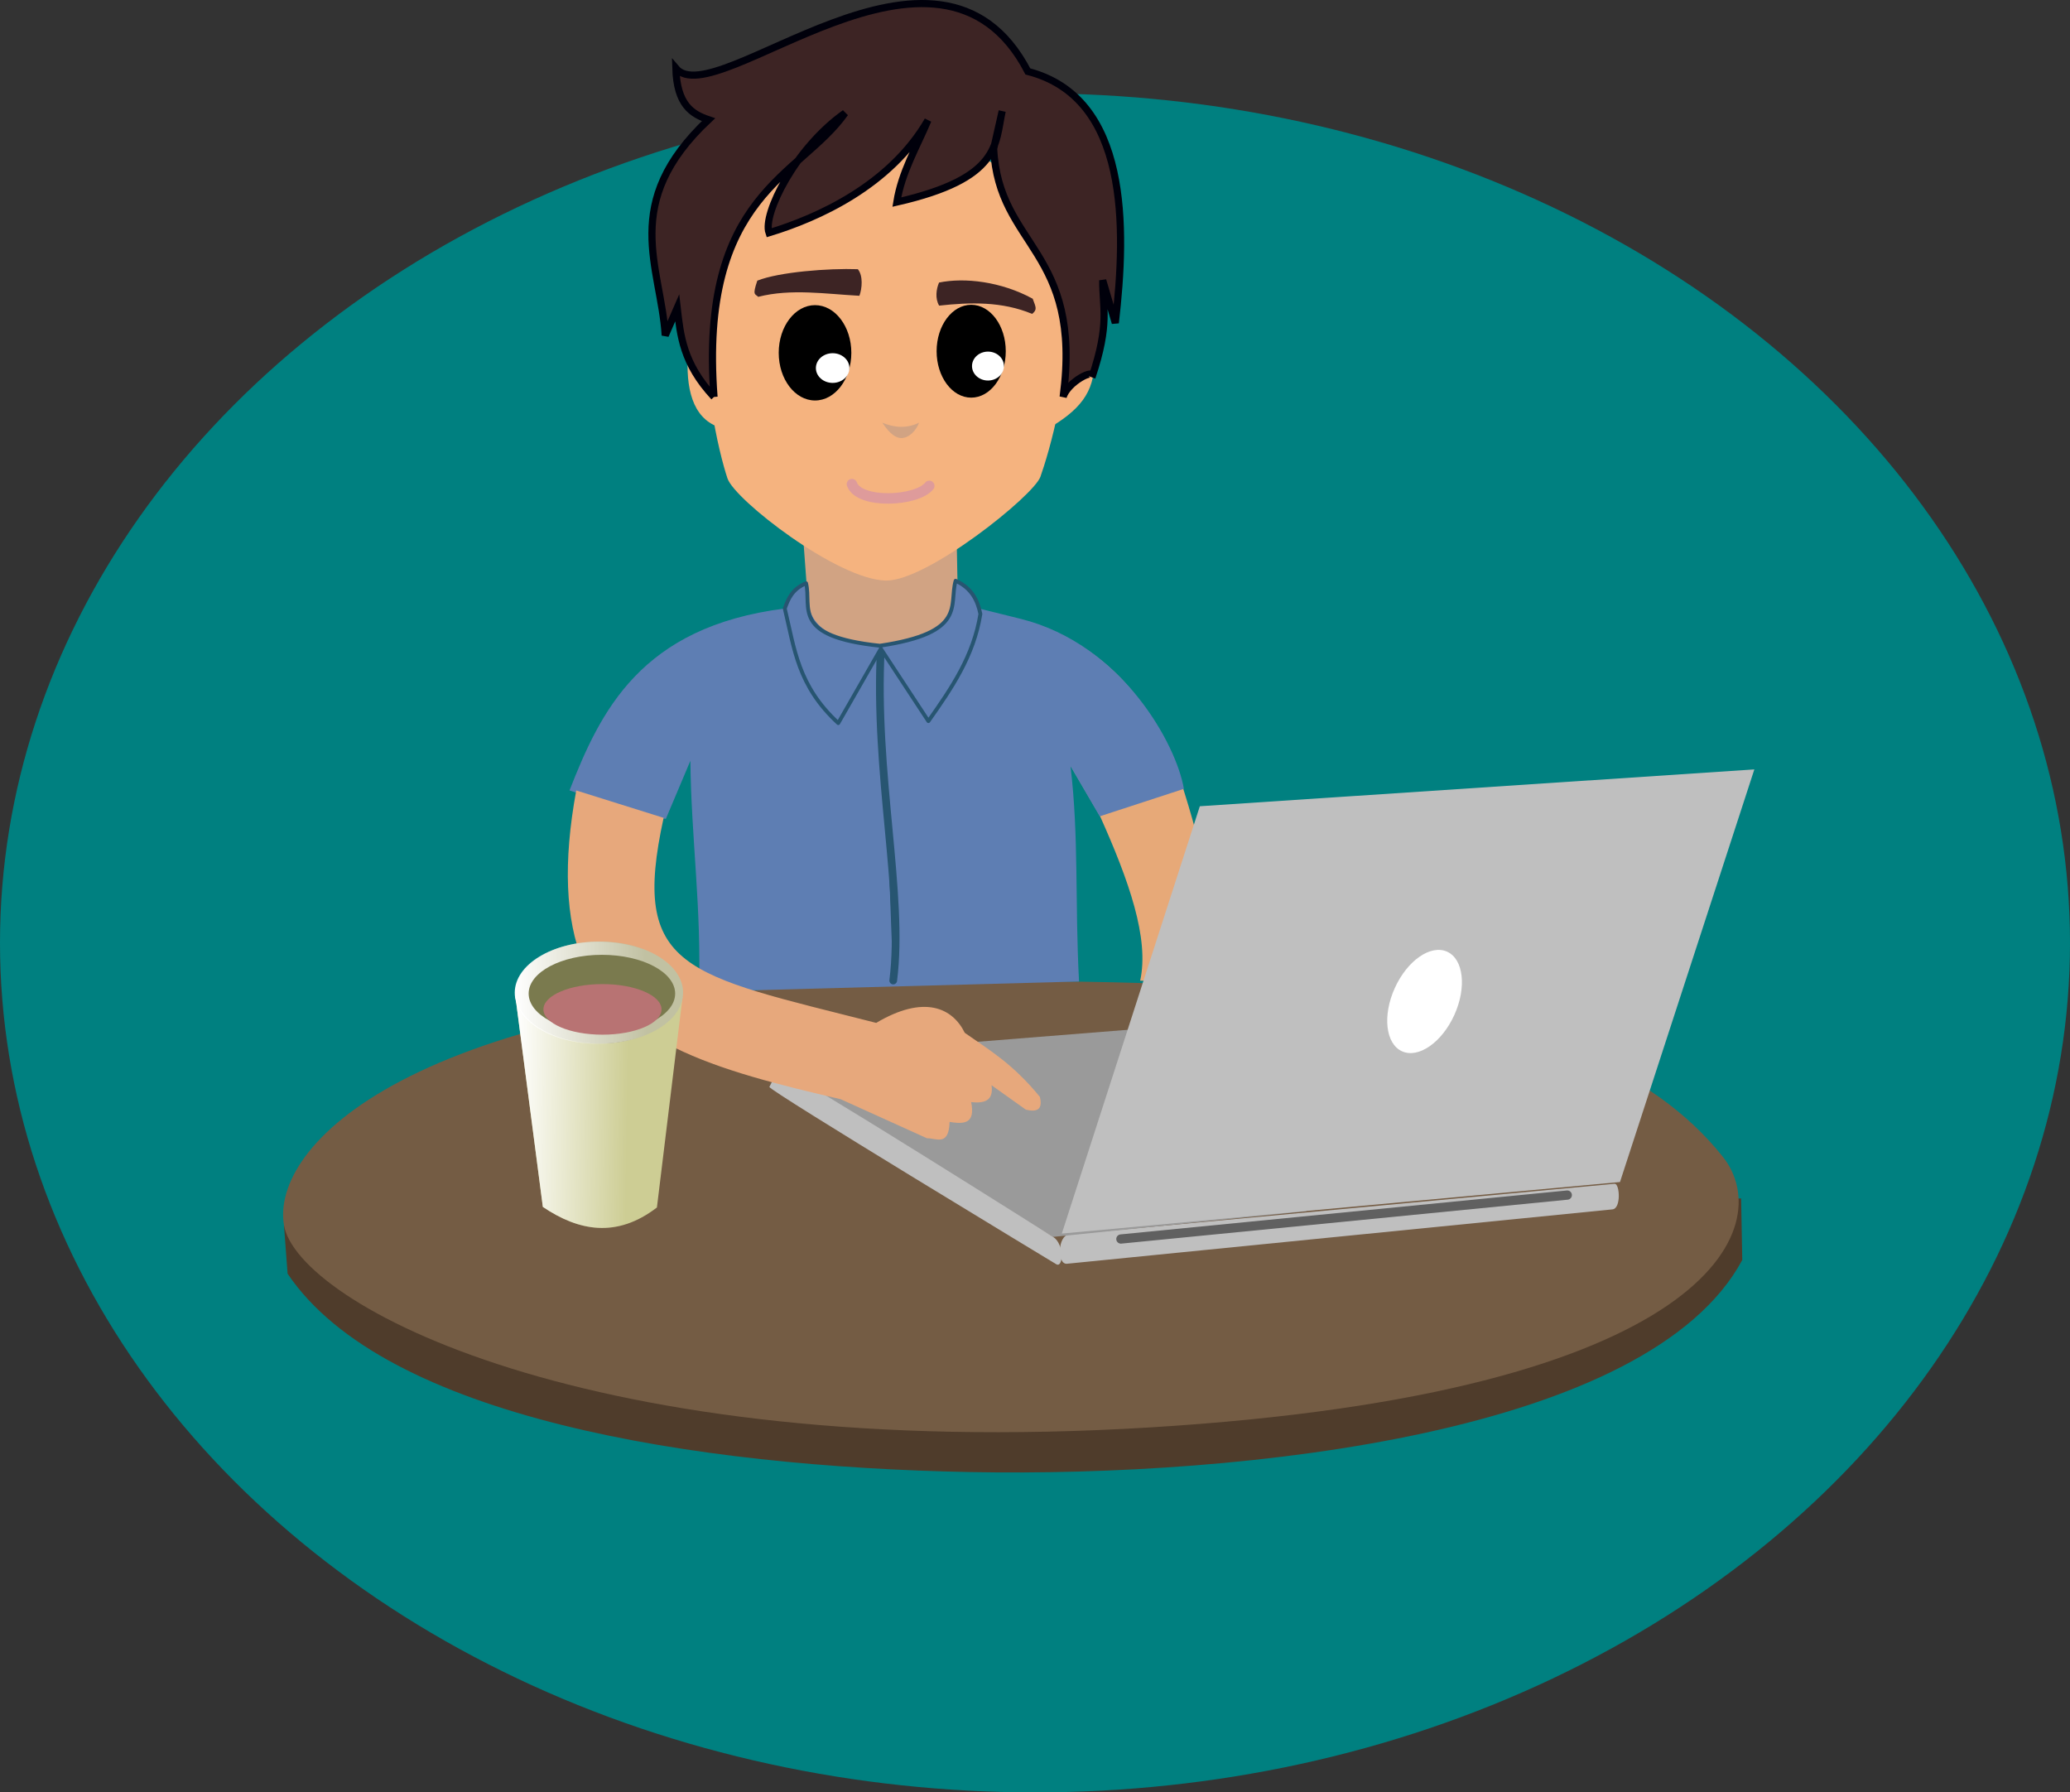 <?xml version="1.0" encoding="UTF-8" standalone="no"?>
<!-- Created with Inkscape (http://www.inkscape.org/) -->

<svg
   version="1.1"
   id="svg874"
   width="573.343"
   height="496.393"
   viewBox="0 0 573.343 496.393"
   sodipodi:docname="avatar.svg"
   inkscape:version="1.1.1 (c3084ef, 2021-09-22)"
   xmlns:inkscape="http://www.inkscape.org/namespaces/inkscape"
   xmlns:sodipodi="http://sodipodi.sourceforge.net/DTD/sodipodi-0.dtd"
   xmlns:xlink="http://www.w3.org/1999/xlink"
   xmlns="http://www.w3.org/2000/svg"
   xmlns:svg="http://www.w3.org/2000/svg"
   xmlns:rdf="http://www.w3.org/1999/02/22-rdf-syntax-ns#">
  <rect x="0" y="0" width="573.343" height="496.393" fill="#333333" stroke="none"/>
  <defs
     id="defs878">
    <linearGradient
       inkscape:collect="always"
       id="linearGradient2725">
      <stop
         style="stop-color:#ffffff;stop-opacity:1;"
         offset="0"
         id="stop2721" />
      <stop
         style="stop-color:#ffffff;stop-opacity:0;"
         offset="1"
         id="stop2723" />
    </linearGradient>
    <linearGradient
       inkscape:collect="always"
       id="linearGradient2358">
      <stop
         style="stop-color:#ffffff;stop-opacity:1;"
         offset="0"
         id="stop2354" />
      <stop
         style="stop-color:#ffffff;stop-opacity:0;"
         offset="1"
         id="stop2356" />
    </linearGradient>
    <linearGradient
       id="linearGradient1136"
       inkscape:swatch="gradient">
      <stop
         style="stop-color:#ffff00;stop-opacity:1;"
         offset="0"
         id="stop1132" />
      <stop
         style="stop-color:#ffff00;stop-opacity:0;"
         offset="1"
         id="stop1134" />
    </linearGradient>
    <color-profile
       name="ACES-CG-Linear--Academy-Color-Encoding-System-AP1-"
       xlink:href="file:///System/Library/ColorSync/Profiles/ACESCG%20Linear.icc"
       id="color-profile1557" />
    <linearGradient
       inkscape:collect="always"
       xlink:href="#linearGradient2358"
       id="linearGradient2360"
       x1="229.006"
       y1="205.8"
       x2="243.578"
       y2="206.011"
       gradientUnits="userSpaceOnUse" />
    <linearGradient
       inkscape:collect="always"
       xlink:href="#linearGradient2725"
       id="linearGradient2727"
       x1="229.073"
       y1="190.696"
       x2="246.142"
       y2="190.298"
       gradientUnits="userSpaceOnUse"
       gradientTransform="translate(-0.133,-0.323)" />
  </defs>
  <sodipodi:namedview
     id="namedview876"
     pagecolor="#ffffff"
     bordercolor="#cccccc"
     borderopacity="1"
     inkscape:pageshadow="0"
     inkscape:pageopacity="1"
     inkscape:pagecheckerboard="0"
     showgrid="false"
     inkscape:zoom="0.91976275"
     inkscape:cx="285.39969"
     inkscape:cy="229.40699"
     inkscape:window-width="1386"
     inkscape:window-height="710"
     inkscape:window-x="0"
     inkscape:window-y="25"
     inkscape:window-maximized="0"
     inkscape:current-layer="g880"
     showguides="false" />
  <g
     inkscape:label="Image"
     id="g880"
     style="display:inline"
     transform="translate(-162.163,-61.549)"
     inkscape:groupmode="layer">
    <g
       id="g1546">
      <ellipse
         style="fill:#008080;fill-opacity:1;stroke:none;stroke-width:2.526;stroke-linecap:round;stroke-linejoin:round;stroke-miterlimit:4;stroke-dasharray:none;stroke-opacity:1;paint-order:markers stroke fill"
         id="path7784"
         cx="448.834"
         cy="322.674"
         rx="286.672"
         ry="235.269"
         inkscape:label="fondo" />
      <g
         id="g32544"
         inkscape:label="Mesa"
         style="display:inline"
         transform="matrix(2.134,0,0,2.134,-183.821,-69.77)">
        <path
           style="fill:#4f3c2b;fill-opacity:1;stroke:none;stroke-width:1px;stroke-linecap:butt;stroke-linejoin:round;stroke-opacity:1"
           d="m 198.983,220.513 0.475,6.319 c 12.587,18.69 52.746,25.071 88.632,25.746 35.886,0.675 88.113,-5.083 100.173,-27.522 l -0.148,-7.99 -189.132,3.447"
           id="path2712"
           sodipodi:nodetypes="cczccc"
           inkscape:label="sombraMesa" />
        <path
           style="fill:#745c44;fill-opacity:1;stroke:none;stroke-width:1px;stroke-linecap:butt;stroke-linejoin:miter;stroke-opacity:1"
           d="m 198.983,220.513 c -1.684,-10.153 15.869,-29.187 79.142,-31.728 43.383,0.129 89.032,-0.533 107.628,22.89 7.13,8.981 -1.433,30.666 -74.394,35.11 -72.961,4.444 -110.692,-16.12 -112.376,-26.273 z"
           id="path1670"
           sodipodi:nodetypes="zcssz"
           inkscape:label="mesa" />
      </g>
      <path
         style="display:inline;fill:#e7a978;fill-opacity:1;stroke:none;stroke-width:2.134px;stroke-linecap:butt;stroke-linejoin:miter;stroke-opacity:1"
         d="m 428.388,230.704 c 6.611,-0.281 25.849,4.152 36.667,12.085 13.373,9.806 20.945,24.076 25.268,38.589 5.562,17.768 8.764,34.861 11.81,51.91 l -24.17,-0.137 c 2.571,-11.686 -3.105,-27.699 -11.124,-45.593 l -8.102,-13.87 c 0,0 -36.96,-42.702 -30.349,-42.984 z"
         id="path2799"
         sodipodi:nodetypes="zscccccz"
         inkscape:label="brazoIzquierdo" />
      <g
         id="g32540"
         inkscape:label="Laptop"
         style="display:inline"
         transform="matrix(2.134,0,0,2.134,-183.821,-69.77)">
        <path
           style="fill:#bfbfbf;fill-opacity:1;stroke:none;stroke-width:0.5;stroke-linecap:round;stroke-linejoin:round;stroke-miterlimit:4;stroke-dasharray:none;stroke-opacity:1"
           d="m 371.415,218.486 c 1.157,-0.115 0.945,-3.385 0.274,-3.322 l -70.796,6.576 c -1.51,0.14 -1.587,3.933 -0.274,3.802 z"
           id="path5027"
           sodipodi:nodetypes="sssss"
           inkscape:label="latopUnion1" />
        <path
           style="fill:#b7c8be;stroke:#606060;stroke-width:1.2;stroke-linecap:round;stroke-linejoin:miter;stroke-miterlimit:4;stroke-dasharray:none;stroke-opacity:1"
           d="m 307.612,222.332 57.939,-5.701"
           id="path1048"
           inkscape:label="laptopUnon" />
        <path
           style="fill:#9a9a9a;fill-opacity:1;stroke:none;stroke-width:1;stroke-linecap:butt;stroke-linejoin:round;stroke-miterlimit:4;stroke-dasharray:none;stroke-opacity:1"
           d="m 263.169,200.925 25.828,-4.188 24.781,-1.978 17.917,23.967 -32.884,3.331 z"
           id="path956"
           inkscape:label="teclado" />
        <path
           style="fill:#bfbfbf;fill-opacity:1;stroke:none;stroke-width:0.5;stroke-linecap:round;stroke-linejoin:round;stroke-miterlimit:4;stroke-dasharray:none;stroke-opacity:1"
           d="m 298.811,222.057 c 1.484,0.91 1.328,4.112 0.406,3.542 0,0 -37.41,-22.605 -37.226,-23.007 0.185,-0.403 0.918,-1.89 1.838,-1.978 0.92,-0.087 34.981,21.443 34.981,21.443 z"
           id="path5759"
           sodipodi:nodetypes="sszzs"
           inkscape:label="latopTeclado" />
        <path
           style="fill:#bfbfbf;fill-opacity:1;stroke:none;stroke-width:0.503;stroke-linecap:round;stroke-linejoin:round;stroke-miterlimit:4;stroke-dasharray:none;stroke-opacity:1"
           d="m 299.945,221.627 72.447,-6.693 17.438,-53.546 -71.972,4.781 z"
           id="path4387"
           inkscape:label="pantalla" />
        <ellipse
           style="fill:#ffffff;stroke:none;stroke-width:1.395;stroke-linecap:round;stroke-linejoin:round;stroke-miterlimit:4;stroke-dasharray:none;paint-order:markers stroke fill"
           id="path4557"
           cx="395.137"
           cy="31.147"
           rx="4.241"
           ry="7.095"
           transform="rotate(24.385)"
           inkscape:label="laptopLogo" />
      </g>
      <path
         style="display:inline;fill:#d1a383;fill-opacity:1;stroke:none;stroke-width:2.134px;stroke-linecap:butt;stroke-linejoin:miter;stroke-opacity:1"
         d="m 384.616,210.418 2.224,30.02 40.861,-0.278 -0.556,-28.908 z"
         id="path1068"
         inkscape:label="cuello" />
      <path
         style="display:inline;fill:#f5b37f;fill-opacity:1;stroke:none;stroke-width:1.98px;stroke-linecap:butt;stroke-linejoin:miter;stroke-opacity:1"
         d="m 407.571,222.335 c 11.364,0.159 40.901,-23.486 42.764,-28.754 4.3,-12.163 28.558,-92.586 -41.042,-93.451 -69.599,-0.865 -50.109,80.541 -45.634,93.915 1.989,5.944 30.558,28.104 43.912,28.29 z"
         id="path6364"
         sodipodi:nodetypes="sszss"
         inkscape:label="cara" />
      <g
         id="g16805"
         inkscape:label="Camisa"
         style="display:inline"
         transform="matrix(2.131,0,0,2.134,-183.115,-69.77)">
        <path
           style="fill:#5e7eb3;fill-opacity:1;stroke:none;stroke-width:1px;stroke-linecap:butt;stroke-linejoin:miter;stroke-opacity:1"
           d="m 264.028,140.51 c -18.777,2.363 -23.966,13.388 -27.98,23.604 3.721,1.186 8.421,3.159 12.522,3.694 l 3.19,-7.543 c 0.097,10.025 1.481,19.328 1.101,29.973 l 49.413,-1.325 c -0.553,-10.501 3e-4,-18.624 -1.106,-27.936 l 3.798,6.501 10.936,-3.565 c -0.957,-5.734 -8.014,-18.755 -21.157,-22.051 l -8.66,-2.147 c -0.77,6.967 -18.65,7.637 -19.009,-0.176 z"
           id="path5589"
           sodipodi:nodetypes="ccccccccccccc"
           inkscape:label="camisa" />
        <path
           style="fill:#275571;fill-opacity:1;stroke:#275571;stroke-width:1.002;stroke-linecap:round;stroke-linejoin:miter;stroke-miterlimit:4;stroke-dasharray:none;stroke-opacity:1"
           d="m 276.515,145.724 c -0.869,16.236 3.031,31.833 1.609,43.061"
           id="path5018"
           sodipodi:nodetypes="cc"
           inkscape:label="cierreCamisa" />
        <path
           style="fill:#5e7eb3;fill-opacity:1;stroke:#275571;stroke-width:0.5;stroke-linecap:round;stroke-linejoin:round;stroke-miterlimit:4;stroke-dasharray:none;stroke-opacity:1"
           d="m 266.796,137.228 c 0.761,3.14 -1.958,6.903 9.59,8.11 11.375,-1.69 8.946,-5.292 9.848,-8.432 2.069,0.939 2.855,2.52 3.218,4.312 -0.874,5.446 -3.73,9.617 -6.758,13.903 l -6.179,-9.397 -5.535,9.655 c -5.271,-4.841 -5.703,-9.693 -6.952,-14.868 0.46,-1.268 0.963,-2.519 2.768,-3.283 z"
           id="path4622"
           sodipodi:nodetypes="ccccccccc"
           inkscape:label="cuelloCamisa" />
      </g>
      <path
         style="fill:#e7a87c;fill-opacity:1;stroke:none;stroke-width:2.134px;stroke-linecap:butt;stroke-linejoin:miter;stroke-opacity:1"
         d="m 321.772,280.467 24.199,7.582 c -9.229,42.184 5.897,43.317 58.884,56.786 13.224,-7.857 21.133,-4.208 24.521,2.743 6.72,4.72 13.271,8.515 20.811,17.746 0.877,3.592 -0.89,4.246 -3.872,3.549 l -9.518,-6.776 c 0.619,4.31 -1.989,5.071 -5.646,4.678 1.257,6.158 -2.151,6.095 -5.969,5.485 -0.207,6.862 -3.674,4.487 -6.292,4.517 l -23.876,-10.809 c -16.721,-3.892 -33.217,-7.933 -46.139,-14.358 -23.987,-8.762 -34.505,-30.993 -27.103,-71.144 z"
         id="path16974"
         inkscape:label="brazoDerecho"
         sodipodi:nodetypes="ccccccccccccc" />
      <g
         id="g3148"
         inkscape:label="Vaso"
         sodipodi:insensitive="true"
         transform="matrix(2.134,0,0,2.134,-183.821,-69.77)">
        <path
           style="display:inline;fill:#cdcd94;fill-opacity:1;stroke:none;stroke-width:1.152;stroke-linecap:round;stroke-linejoin:round;stroke-miterlimit:4;stroke-dasharray:none;stroke-opacity:1"
           d="m 232.586,218.162 c 4.647,3.139 9.584,4.092 14.806,0.079 l 3.333,-27.343 c -3.659,8.013 -16.875,8.137 -21.72,-0.194 z"
           id="path948"
           sodipodi:nodetypes="ccccc" />
        <path
           style="display:inline;fill:url(#linearGradient2360);fill-opacity:1;stroke:none;stroke-width:1.152;stroke-linecap:round;stroke-linejoin:round;stroke-miterlimit:4;stroke-dasharray:none;stroke-opacity:1"
           d="m 232.586,218.162 c 4.647,3.139 9.584,4.092 14.806,0.079 l 3.333,-27.343 c -3.659,8.013 -16.875,8.137 -21.72,-0.194 z"
           id="path948-5"
           sodipodi:nodetypes="ccccc" />
        <ellipse
           style="display:inline;fill:#c1c1a2;fill-opacity:1;stroke:none;stroke-width:0.697;stroke-linecap:round;stroke-linejoin:round;paint-order:markers stroke fill"
           id="path1984-3"
           cx="239.931"
           cy="190.349"
           rx="10.857"
           ry="6.625" />
        <ellipse
           style="display:inline;fill:url(#linearGradient2727);fill-opacity:1;stroke:none;stroke-width:0.697;stroke-linecap:round;stroke-linejoin:round;paint-order:markers stroke fill"
           id="path1984-3-7"
           cx="239.797"
           cy="190.374"
           rx="10.857"
           ry="6.625" />
        <ellipse
           style="fill:#7a7a4e;fill-opacity:1;stroke:none;stroke-width:0.568;stroke-linecap:round;stroke-linejoin:round;paint-order:markers stroke fill"
           id="path1984"
           cx="240.252"
           cy="190.48"
           rx="9.507"
           ry="5.03" />
        <ellipse
           style="fill:#b87373;fill-opacity:1;stroke:none;stroke-width:0.5;stroke-linecap:round;stroke-linejoin:round;paint-order:markers stroke fill"
           id="path2855"
           cx="240.326"
           cy="192.532"
           rx="7.663"
           ry="3.283" />
      </g>
      <path
         style="fill:none;stroke:#de9b9b;stroke-width:2.901;stroke-linecap:round;stroke-linejoin:round;stroke-miterlimit:4;stroke-dasharray:none;stroke-opacity:1"
         d="m 398.126,195.625 c 1.996,5.605 18.042,4.799 21.427,0.489"
         id="path21777"
         sodipodi:nodetypes="cc"
         inkscape:label="boca" />
      <g
         id="g22578"
         inkscape:label="Ojo1"
         transform="matrix(4.024,0,0,3.901,-694.187,-252.499)">
        <ellipse
           style="fill:#000000;fill-opacity:1;stroke:none;stroke-width:1.573;stroke-linecap:round;stroke-linejoin:round;stroke-miterlimit:4;stroke-dasharray:none;stroke-opacity:1;paint-order:markers stroke fill"
           id="path22170"
           cx="268.91"
           cy="105.552"
           rx="2.499"
           ry="3.384" />
        <ellipse
           style="fill:#ffffff;fill-opacity:1;stroke:none;stroke-width:1.5;stroke-linecap:round;stroke-linejoin:round;stroke-miterlimit:4;stroke-dasharray:none;stroke-opacity:1;paint-order:markers stroke fill"
           id="path22442"
           cx="270.123"
           cy="106.634"
           rx="1.154"
           ry="1.054" />
      </g>
      <g
         id="g22578-1"
         inkscape:label="Ojo1"
         transform="matrix(3.832,0,0,3.799,-599.302,-242.173)"
         style="display:inline">
        <ellipse
           style="fill:#000000;fill-opacity:1;stroke:none;stroke-width:1.573;stroke-linecap:round;stroke-linejoin:round;stroke-miterlimit:4;stroke-dasharray:none;stroke-opacity:1;paint-order:markers stroke fill"
           id="path22170-0"
           cx="268.91"
           cy="105.552"
           rx="2.499"
           ry="3.384" />
        <ellipse
           style="fill:#ffffff;fill-opacity:1;stroke:none;stroke-width:1.5;stroke-linecap:round;stroke-linejoin:round;stroke-miterlimit:4;stroke-dasharray:none;stroke-opacity:1;paint-order:markers stroke fill"
           id="path22442-8"
           cx="270.123"
           cy="106.634"
           rx="1.154"
           ry="1.054" />
      </g>
      <path
         style="fill:#3d2424;fill-opacity:1;stroke:none;stroke-width:2.209px;stroke-linecap:round;stroke-linejoin:round;stroke-opacity:1"
         d="m 372.171,143.756 c 9.111,-2.337 18.805,-0.776 28.028,-0.293 0.749,-1.998 1.063,-5.566 -0.434,-7.36 -8.14,-0.289 -21.802,0.765 -27.843,3.171 -1.427,4.156 -0.614,3.612 0.249,4.481 z"
         id="path22725"
         sodipodi:nodetypes="ccccc"
         inkscape:label="cejaDer" />
      <path
         style="display:inline;fill:#3d2424;fill-opacity:1;stroke:none;stroke-width:2.219px;stroke-linecap:round;stroke-linejoin:round;stroke-opacity:1"
         d="m 422.283,146.193 c 8.636,-0.952 17.425,-1.184 25.76,2.292 1.504,-1.224 1.007,-1.872 0.157,-4.203 -8.728,-4.771 -18.863,-5.933 -25.944,-4.479 -0.767,1.771 -1.148,4.414 0.027,6.389 z"
         id="path22725-0"
         sodipodi:nodetypes="ccccc"
         inkscape:label="cejaIzq" />
      <path
         style="fill:#d1a383;fill-opacity:1;stroke:none;stroke-width:2.137;stroke-linecap:butt;stroke-linejoin:round;stroke-miterlimit:4;stroke-dasharray:none;stroke-opacity:1"
         d="m 406.509,178.606 c 3.405,1.404 6.811,1.669 10.216,0 -0.758,2.08 -2.68,4.198 -4.824,4.257 -2.289,0.062 -4.103,-2.456 -5.392,-4.257 z"
         id="path992"
         sodipodi:nodetypes="ccac"
         inkscape:label="nariz" />
      <path
         style="fill:#f5b37f;fill-opacity:1;stroke:none;stroke-width:2.399;stroke-linecap:butt;stroke-linejoin:round;stroke-miterlimit:4;stroke-dasharray:none;stroke-opacity:1"
         d="m 361.264,163.953 c 0.031,-6.224 -7.556,-5.988 -8.63,-3.043 -0.38,9.754 2.085,17.34 9.749,19.269 z"
         id="path6751"
         sodipodi:nodetypes="cccc"
         inkscape:label="orejaD" />
      <path
         style="fill:#f5b37f;fill-opacity:1;stroke:none;stroke-width:2.319;stroke-linecap:butt;stroke-linejoin:round;stroke-miterlimit:4;stroke-dasharray:none;stroke-opacity:1"
         d="m 455.546,162.689 c 2.214,-7.458 8.149,-5.592 9.692,-1.253 0.178,8.904 -4.252,13.882 -13.063,18.969 1.257,-5.214 3.584,-4.879 3.371,-17.716 z"
         id="path7185"
         sodipodi:nodetypes="cccc"
         inkscape:label="orejaI" />
      <path
         style="display:inline;fill:#3d2424;fill-opacity:1;stroke:#00000b;stroke-width:1.979;stroke-linecap:butt;stroke-linejoin:miter;stroke-miterlimit:4;stroke-dasharray:none;stroke-opacity:1"
         d="m 359.931,171.479 c -4.223,-56.165 23.779,-60.947 36.277,-78.602 -13.78,9.694 -22.845,28.02 -21.052,33.14 13.542,-4.121 33.546,-13.051 44.021,-31.155 -3.119,7.427 -7.28,14.327 -8.616,22.657 28.841,-6.577 27.187,-16.066 29.188,-25.207 l -2.358,10.421 c 1.344,27.307 24.647,27.917 19.24,68.745 1.202,-4.152 9.066,-8.184 7.984,-5.452 5.012,-14.949 2.906,-19.27 2.978,-26.845 l 3.487,11.806 c 3.06,-26.395 3.848,-62.413 -24.222,-69.653 -24.816,-47.766 -86.622,12.163 -97.505,-0.875 0.304,10.084 4.415,12.67 9.045,14.233 -24.585,23.117 -13.178,40.637 -11.982,59.745 l 3.32,-7.62 c 0.877,7.558 1.542,15.393 10.194,24.661"
         id="path13270"
         sodipodi:nodetypes="ccccccccccccccccc"
         inkscape:label="cabello" />
    </g>
  </g>
</svg>
